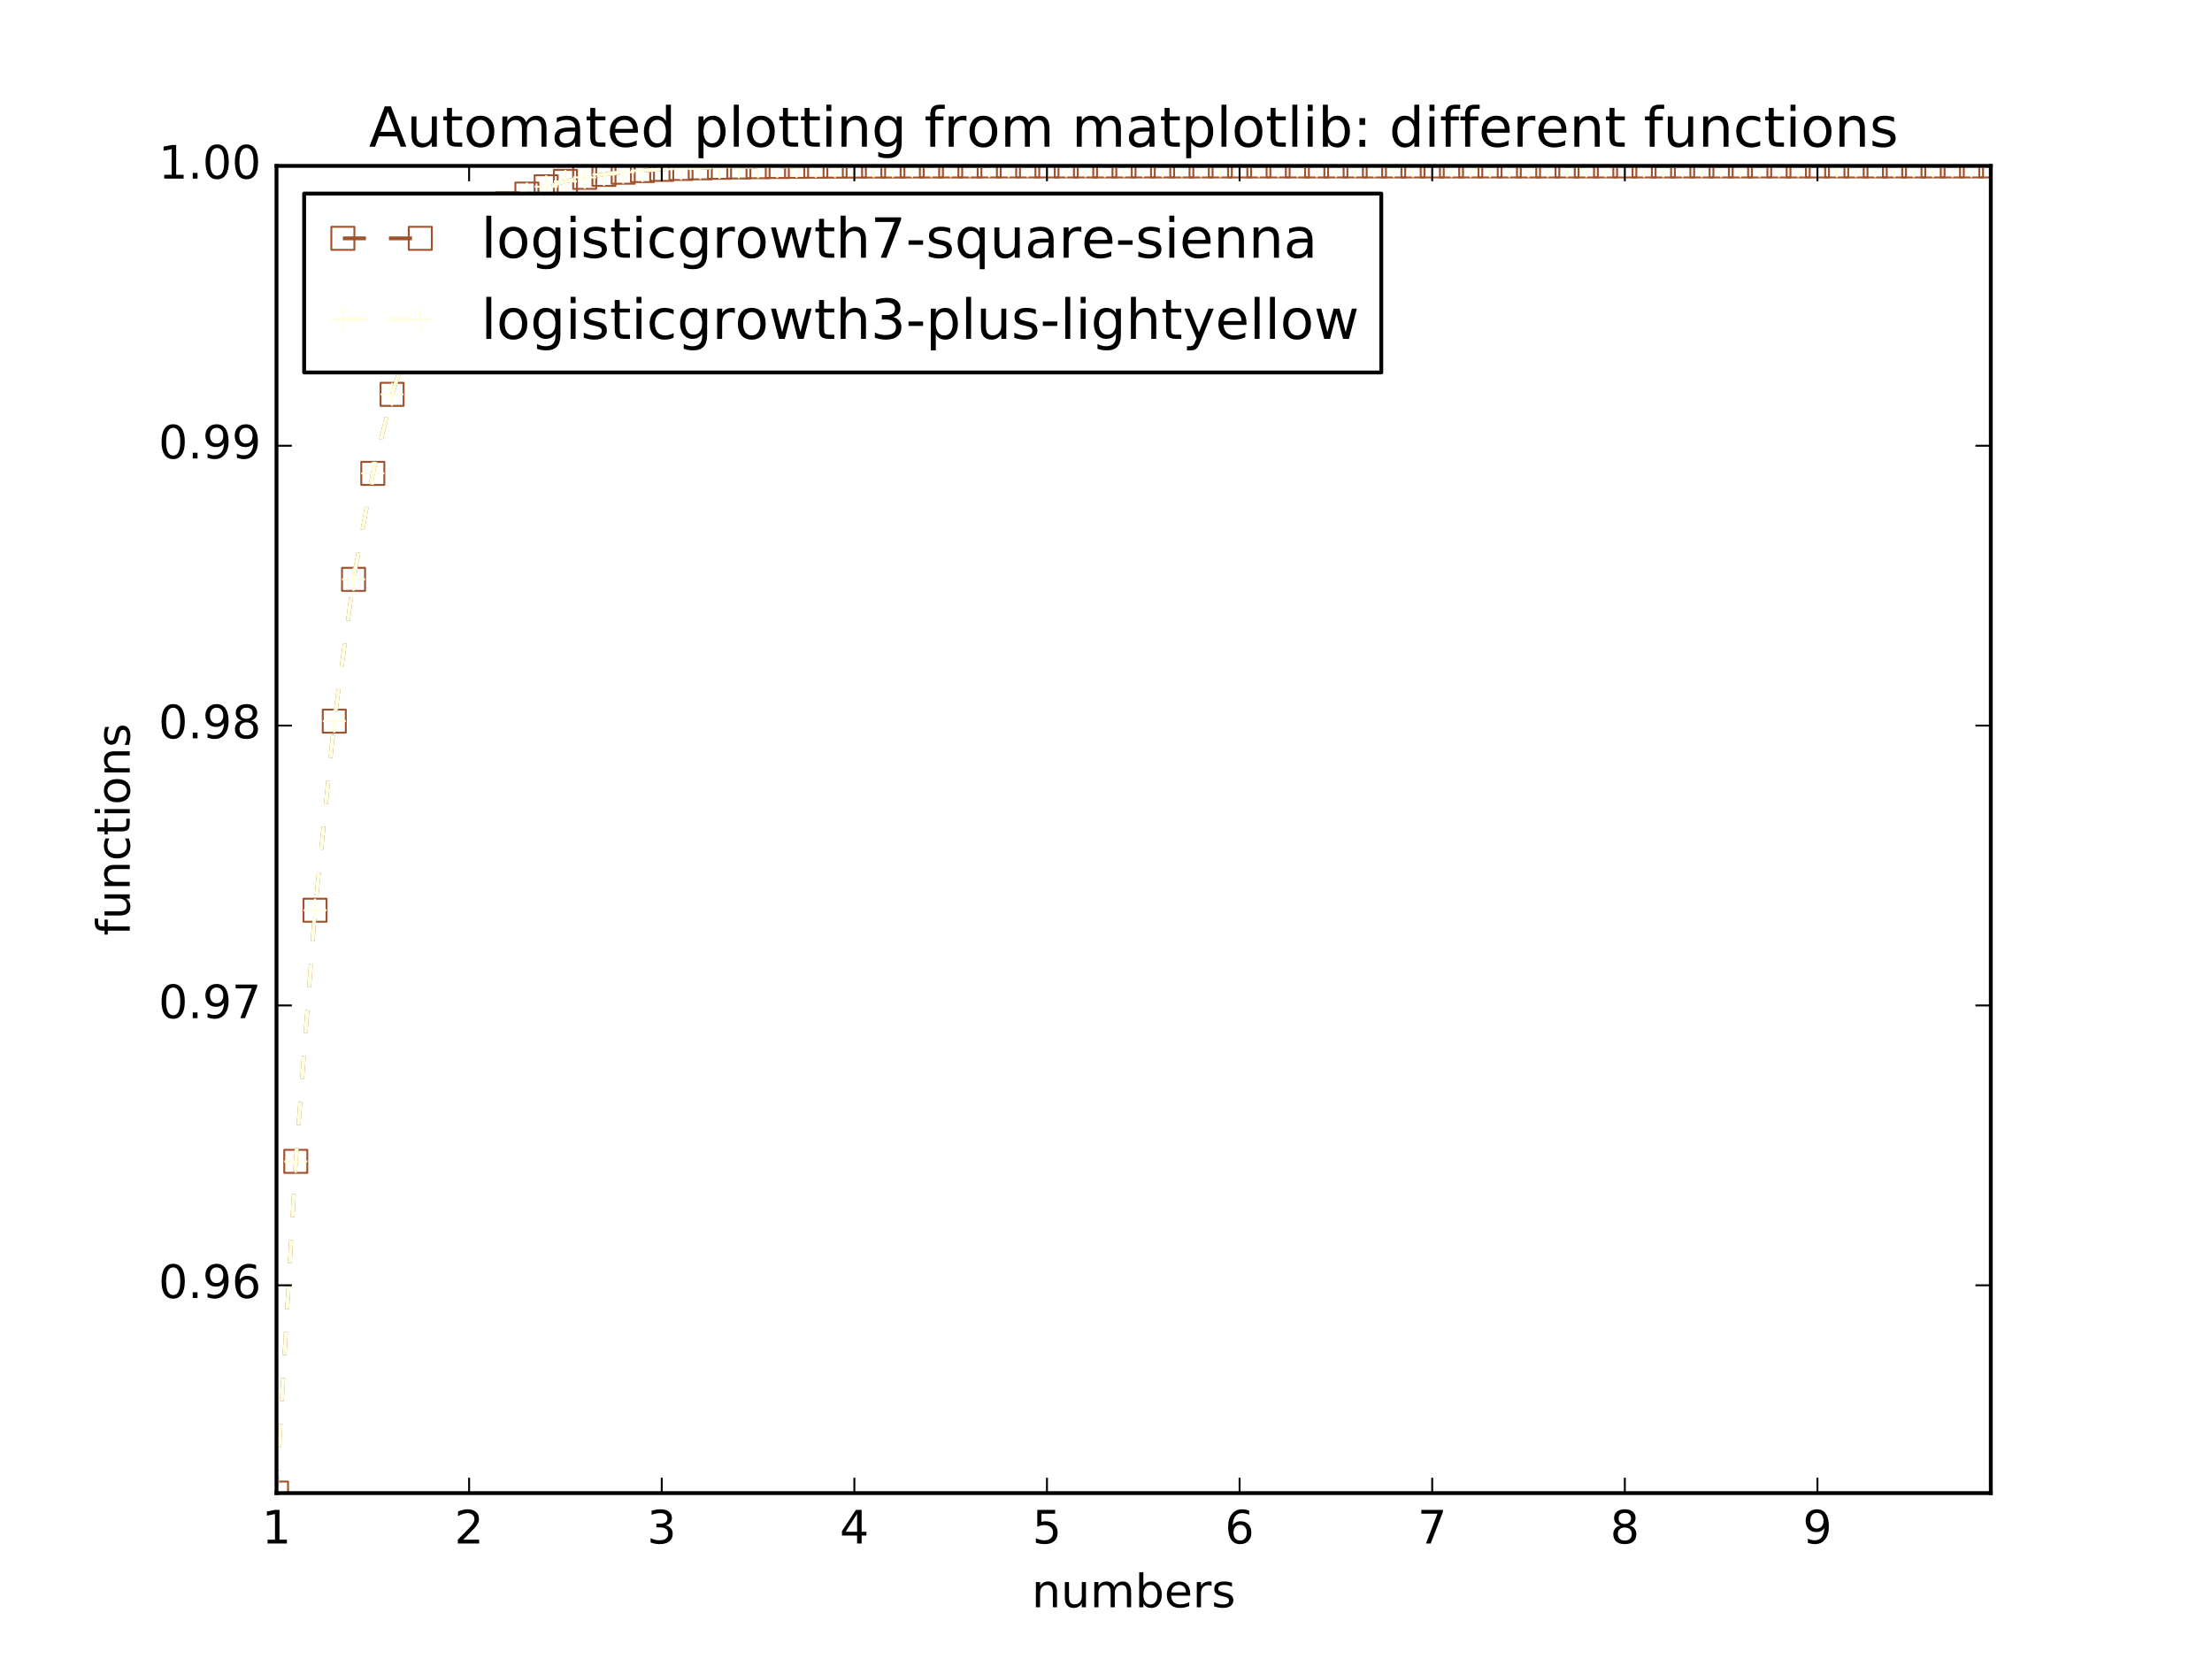 <?xml version="1.0" encoding="utf-8" standalone="no"?>
<!DOCTYPE svg PUBLIC "-//W3C//DTD SVG 1.1//EN"
  "http://www.w3.org/Graphics/SVG/1.1/DTD/svg11.dtd">
<!-- Created with matplotlib (http://matplotlib.org/) -->
<svg height="432pt" version="1.1" viewBox="0 0 576 432" width="576pt" xmlns="http://www.w3.org/2000/svg" xmlns:xlink="http://www.w3.org/1999/xlink">
 <defs>
  <style type="text/css">
*{stroke-linecap:butt;stroke-linejoin:round;stroke-miterlimit:100000;}
  </style>
 </defs>
 <g id="figure_1">
  <g id="patch_1">
   <path d="M 0 432 
L 576 432 
L 576 0 
L 0 0 
z
" style="fill:#ffffff;"/>
  </g>
  <g id="axes_1">
   <g id="patch_2">
    <path d="M 72 388.8 
L 518.4 388.8 
L 518.4 43.2 
L 72 43.2 
z
" style="fill:#ffffff;"/>
   </g>
   <g id="line2d_1">
    <path clip-path="url(#p4b1729a2f1)" d="M 72 388.8 
L 77.016 302.413 
L 82.031 237.017 
L 87.047 187.78 
L 92.063 150.861 
L 97.079 123.264 
L 102.094 102.682 
L 107.11 87.359 
L 112.126 75.965 
L 117.142 67.501 
L 122.157 61.218 
L 127.173 56.557 
L 132.189 53.1 
L 137.204 50.537 
L 142.22 48.636 
L 147.236 47.228 
L 152.252 46.185 
L 157.267 45.411 
L 162.283 44.838 
L 167.299 44.414 
L 172.315 44.099 
L 177.33 43.866 
L 182.346 43.694 
L 187.362 43.566 
L 192.378 43.471 
L 197.393 43.401 
L 202.409 43.349 
L 207.425 43.31 
L 212.44 43.282 
L 217.456 43.26 
L 222.472 43.245 
L 227.488 43.233 
L 232.503 43.225 
L 237.519 43.218 
L 242.535 43.213 
L 247.551 43.21 
L 252.566 43.207 
L 257.582 43.205 
L 262.598 43.204 
L 267.613 43.203 
L 272.629 43.202 
L 277.645 43.202 
L 282.661 43.201 
L 287.676 43.201 
L 292.692 43.201 
L 297.708 43.2 
L 302.724 43.2 
L 307.739 43.2 
L 312.755 43.2 
L 317.771 43.2 
L 322.787 43.2 
L 327.802 43.2 
L 332.818 43.2 
L 337.834 43.2 
L 342.849 43.2 
L 347.865 43.2 
L 352.881 43.2 
L 357.897 43.2 
L 362.912 43.2 
L 367.928 43.2 
L 372.944 43.2 
L 377.96 43.2 
L 382.975 43.2 
L 387.991 43.2 
L 393.007 43.2 
L 398.022 43.2 
L 403.038 43.2 
L 408.054 43.2 
L 413.07 43.2 
L 418.085 43.2 
L 423.101 43.2 
L 428.117 43.2 
L 433.133 43.2 
L 438.148 43.2 
L 443.164 43.2 
L 448.18 43.2 
L 453.196 43.2 
L 458.211 43.2 
L 463.227 43.2 
L 468.243 43.2 
L 473.258 43.2 
L 478.274 43.2 
L 483.29 43.2 
L 488.306 43.2 
L 493.321 43.2 
L 498.337 43.2 
L 503.353 43.2 
L 508.369 43.2 
L 513.384 43.2 
L 518.4 43.2 
" style="fill:none;stroke:#a0522d;stroke-dasharray:6,6;stroke-dashoffset:0.0;"/>
    <defs>
     <path d="M -3 3 
L 3 3 
L 3 -3 
L -3 -3 
z
" id="mb03d4c335f" style="stroke:#a0522d;stroke-linejoin:miter;stroke-width:0.5;"/>
    </defs>
    <g clip-path="url(#p4b1729a2f1)">
     <use style="fill:none;stroke:#a0522d;stroke-linejoin:miter;stroke-width:0.5;" x="72.0" xlink:href="#mb03d4c335f" y="388.8"/>
     <use style="fill:none;stroke:#a0522d;stroke-linejoin:miter;stroke-width:0.5;" x="77.016" xlink:href="#mb03d4c335f" y="302.413"/>
     <use style="fill:none;stroke:#a0522d;stroke-linejoin:miter;stroke-width:0.5;" x="82.031" xlink:href="#mb03d4c335f" y="237.017"/>
     <use style="fill:none;stroke:#a0522d;stroke-linejoin:miter;stroke-width:0.5;" x="87.047" xlink:href="#mb03d4c335f" y="187.78"/>
     <use style="fill:none;stroke:#a0522d;stroke-linejoin:miter;stroke-width:0.5;" x="92.063" xlink:href="#mb03d4c335f" y="150.861"/>
     <use style="fill:none;stroke:#a0522d;stroke-linejoin:miter;stroke-width:0.5;" x="97.079" xlink:href="#mb03d4c335f" y="123.264"/>
     <use style="fill:none;stroke:#a0522d;stroke-linejoin:miter;stroke-width:0.5;" x="102.094" xlink:href="#mb03d4c335f" y="102.682"/>
     <use style="fill:none;stroke:#a0522d;stroke-linejoin:miter;stroke-width:0.5;" x="107.11" xlink:href="#mb03d4c335f" y="87.359"/>
     <use style="fill:none;stroke:#a0522d;stroke-linejoin:miter;stroke-width:0.5;" x="112.126" xlink:href="#mb03d4c335f" y="75.965"/>
     <use style="fill:none;stroke:#a0522d;stroke-linejoin:miter;stroke-width:0.5;" x="117.142" xlink:href="#mb03d4c335f" y="67.501"/>
     <use style="fill:none;stroke:#a0522d;stroke-linejoin:miter;stroke-width:0.5;" x="122.157" xlink:href="#mb03d4c335f" y="61.218"/>
     <use style="fill:none;stroke:#a0522d;stroke-linejoin:miter;stroke-width:0.5;" x="127.173" xlink:href="#mb03d4c335f" y="56.557"/>
     <use style="fill:none;stroke:#a0522d;stroke-linejoin:miter;stroke-width:0.5;" x="132.189" xlink:href="#mb03d4c335f" y="53.1"/>
     <use style="fill:none;stroke:#a0522d;stroke-linejoin:miter;stroke-width:0.5;" x="137.204" xlink:href="#mb03d4c335f" y="50.537"/>
     <use style="fill:none;stroke:#a0522d;stroke-linejoin:miter;stroke-width:0.5;" x="142.22" xlink:href="#mb03d4c335f" y="48.636"/>
     <use style="fill:none;stroke:#a0522d;stroke-linejoin:miter;stroke-width:0.5;" x="147.236" xlink:href="#mb03d4c335f" y="47.228"/>
     <use style="fill:none;stroke:#a0522d;stroke-linejoin:miter;stroke-width:0.5;" x="152.252" xlink:href="#mb03d4c335f" y="46.185"/>
     <use style="fill:none;stroke:#a0522d;stroke-linejoin:miter;stroke-width:0.5;" x="157.267" xlink:href="#mb03d4c335f" y="45.411"/>
     <use style="fill:none;stroke:#a0522d;stroke-linejoin:miter;stroke-width:0.5;" x="162.283" xlink:href="#mb03d4c335f" y="44.838"/>
     <use style="fill:none;stroke:#a0522d;stroke-linejoin:miter;stroke-width:0.5;" x="167.299" xlink:href="#mb03d4c335f" y="44.414"/>
     <use style="fill:none;stroke:#a0522d;stroke-linejoin:miter;stroke-width:0.5;" x="172.315" xlink:href="#mb03d4c335f" y="44.099"/>
     <use style="fill:none;stroke:#a0522d;stroke-linejoin:miter;stroke-width:0.5;" x="177.33" xlink:href="#mb03d4c335f" y="43.866"/>
     <use style="fill:none;stroke:#a0522d;stroke-linejoin:miter;stroke-width:0.5;" x="182.346" xlink:href="#mb03d4c335f" y="43.694"/>
     <use style="fill:none;stroke:#a0522d;stroke-linejoin:miter;stroke-width:0.5;" x="187.362" xlink:href="#mb03d4c335f" y="43.566"/>
     <use style="fill:none;stroke:#a0522d;stroke-linejoin:miter;stroke-width:0.5;" x="192.378" xlink:href="#mb03d4c335f" y="43.471"/>
     <use style="fill:none;stroke:#a0522d;stroke-linejoin:miter;stroke-width:0.5;" x="197.393" xlink:href="#mb03d4c335f" y="43.401"/>
     <use style="fill:none;stroke:#a0522d;stroke-linejoin:miter;stroke-width:0.5;" x="202.409" xlink:href="#mb03d4c335f" y="43.349"/>
     <use style="fill:none;stroke:#a0522d;stroke-linejoin:miter;stroke-width:0.5;" x="207.425" xlink:href="#mb03d4c335f" y="43.31"/>
     <use style="fill:none;stroke:#a0522d;stroke-linejoin:miter;stroke-width:0.5;" x="212.44" xlink:href="#mb03d4c335f" y="43.282"/>
     <use style="fill:none;stroke:#a0522d;stroke-linejoin:miter;stroke-width:0.5;" x="217.456" xlink:href="#mb03d4c335f" y="43.26"/>
     <use style="fill:none;stroke:#a0522d;stroke-linejoin:miter;stroke-width:0.5;" x="222.472" xlink:href="#mb03d4c335f" y="43.245"/>
     <use style="fill:none;stroke:#a0522d;stroke-linejoin:miter;stroke-width:0.5;" x="227.488" xlink:href="#mb03d4c335f" y="43.233"/>
     <use style="fill:none;stroke:#a0522d;stroke-linejoin:miter;stroke-width:0.5;" x="232.503" xlink:href="#mb03d4c335f" y="43.225"/>
     <use style="fill:none;stroke:#a0522d;stroke-linejoin:miter;stroke-width:0.5;" x="237.519" xlink:href="#mb03d4c335f" y="43.218"/>
     <use style="fill:none;stroke:#a0522d;stroke-linejoin:miter;stroke-width:0.5;" x="242.535" xlink:href="#mb03d4c335f" y="43.213"/>
     <use style="fill:none;stroke:#a0522d;stroke-linejoin:miter;stroke-width:0.5;" x="247.551" xlink:href="#mb03d4c335f" y="43.21"/>
     <use style="fill:none;stroke:#a0522d;stroke-linejoin:miter;stroke-width:0.5;" x="252.566" xlink:href="#mb03d4c335f" y="43.207"/>
     <use style="fill:none;stroke:#a0522d;stroke-linejoin:miter;stroke-width:0.5;" x="257.582" xlink:href="#mb03d4c335f" y="43.205"/>
     <use style="fill:none;stroke:#a0522d;stroke-linejoin:miter;stroke-width:0.5;" x="262.598" xlink:href="#mb03d4c335f" y="43.204"/>
     <use style="fill:none;stroke:#a0522d;stroke-linejoin:miter;stroke-width:0.5;" x="267.613" xlink:href="#mb03d4c335f" y="43.203"/>
     <use style="fill:none;stroke:#a0522d;stroke-linejoin:miter;stroke-width:0.5;" x="272.629" xlink:href="#mb03d4c335f" y="43.202"/>
     <use style="fill:none;stroke:#a0522d;stroke-linejoin:miter;stroke-width:0.5;" x="277.645" xlink:href="#mb03d4c335f" y="43.202"/>
     <use style="fill:none;stroke:#a0522d;stroke-linejoin:miter;stroke-width:0.5;" x="282.661" xlink:href="#mb03d4c335f" y="43.201"/>
     <use style="fill:none;stroke:#a0522d;stroke-linejoin:miter;stroke-width:0.5;" x="287.676" xlink:href="#mb03d4c335f" y="43.201"/>
     <use style="fill:none;stroke:#a0522d;stroke-linejoin:miter;stroke-width:0.5;" x="292.692" xlink:href="#mb03d4c335f" y="43.201"/>
     <use style="fill:none;stroke:#a0522d;stroke-linejoin:miter;stroke-width:0.5;" x="297.708" xlink:href="#mb03d4c335f" y="43.2"/>
     <use style="fill:none;stroke:#a0522d;stroke-linejoin:miter;stroke-width:0.5;" x="302.724" xlink:href="#mb03d4c335f" y="43.2"/>
     <use style="fill:none;stroke:#a0522d;stroke-linejoin:miter;stroke-width:0.5;" x="307.739" xlink:href="#mb03d4c335f" y="43.2"/>
     <use style="fill:none;stroke:#a0522d;stroke-linejoin:miter;stroke-width:0.5;" x="312.755" xlink:href="#mb03d4c335f" y="43.2"/>
     <use style="fill:none;stroke:#a0522d;stroke-linejoin:miter;stroke-width:0.5;" x="317.771" xlink:href="#mb03d4c335f" y="43.2"/>
     <use style="fill:none;stroke:#a0522d;stroke-linejoin:miter;stroke-width:0.5;" x="322.787" xlink:href="#mb03d4c335f" y="43.2"/>
     <use style="fill:none;stroke:#a0522d;stroke-linejoin:miter;stroke-width:0.5;" x="327.802" xlink:href="#mb03d4c335f" y="43.2"/>
     <use style="fill:none;stroke:#a0522d;stroke-linejoin:miter;stroke-width:0.5;" x="332.818" xlink:href="#mb03d4c335f" y="43.2"/>
     <use style="fill:none;stroke:#a0522d;stroke-linejoin:miter;stroke-width:0.5;" x="337.834" xlink:href="#mb03d4c335f" y="43.2"/>
     <use style="fill:none;stroke:#a0522d;stroke-linejoin:miter;stroke-width:0.5;" x="342.849" xlink:href="#mb03d4c335f" y="43.2"/>
     <use style="fill:none;stroke:#a0522d;stroke-linejoin:miter;stroke-width:0.5;" x="347.865" xlink:href="#mb03d4c335f" y="43.2"/>
     <use style="fill:none;stroke:#a0522d;stroke-linejoin:miter;stroke-width:0.5;" x="352.881" xlink:href="#mb03d4c335f" y="43.2"/>
     <use style="fill:none;stroke:#a0522d;stroke-linejoin:miter;stroke-width:0.5;" x="357.897" xlink:href="#mb03d4c335f" y="43.2"/>
     <use style="fill:none;stroke:#a0522d;stroke-linejoin:miter;stroke-width:0.5;" x="362.912" xlink:href="#mb03d4c335f" y="43.2"/>
     <use style="fill:none;stroke:#a0522d;stroke-linejoin:miter;stroke-width:0.5;" x="367.928" xlink:href="#mb03d4c335f" y="43.2"/>
     <use style="fill:none;stroke:#a0522d;stroke-linejoin:miter;stroke-width:0.5;" x="372.944" xlink:href="#mb03d4c335f" y="43.2"/>
     <use style="fill:none;stroke:#a0522d;stroke-linejoin:miter;stroke-width:0.5;" x="377.96" xlink:href="#mb03d4c335f" y="43.2"/>
     <use style="fill:none;stroke:#a0522d;stroke-linejoin:miter;stroke-width:0.5;" x="382.975" xlink:href="#mb03d4c335f" y="43.2"/>
     <use style="fill:none;stroke:#a0522d;stroke-linejoin:miter;stroke-width:0.5;" x="387.991" xlink:href="#mb03d4c335f" y="43.2"/>
     <use style="fill:none;stroke:#a0522d;stroke-linejoin:miter;stroke-width:0.5;" x="393.007" xlink:href="#mb03d4c335f" y="43.2"/>
     <use style="fill:none;stroke:#a0522d;stroke-linejoin:miter;stroke-width:0.5;" x="398.022" xlink:href="#mb03d4c335f" y="43.2"/>
     <use style="fill:none;stroke:#a0522d;stroke-linejoin:miter;stroke-width:0.5;" x="403.038" xlink:href="#mb03d4c335f" y="43.2"/>
     <use style="fill:none;stroke:#a0522d;stroke-linejoin:miter;stroke-width:0.5;" x="408.054" xlink:href="#mb03d4c335f" y="43.2"/>
     <use style="fill:none;stroke:#a0522d;stroke-linejoin:miter;stroke-width:0.5;" x="413.07" xlink:href="#mb03d4c335f" y="43.2"/>
     <use style="fill:none;stroke:#a0522d;stroke-linejoin:miter;stroke-width:0.5;" x="418.085" xlink:href="#mb03d4c335f" y="43.2"/>
     <use style="fill:none;stroke:#a0522d;stroke-linejoin:miter;stroke-width:0.5;" x="423.101" xlink:href="#mb03d4c335f" y="43.2"/>
     <use style="fill:none;stroke:#a0522d;stroke-linejoin:miter;stroke-width:0.5;" x="428.117" xlink:href="#mb03d4c335f" y="43.2"/>
     <use style="fill:none;stroke:#a0522d;stroke-linejoin:miter;stroke-width:0.5;" x="433.133" xlink:href="#mb03d4c335f" y="43.2"/>
     <use style="fill:none;stroke:#a0522d;stroke-linejoin:miter;stroke-width:0.5;" x="438.148" xlink:href="#mb03d4c335f" y="43.2"/>
     <use style="fill:none;stroke:#a0522d;stroke-linejoin:miter;stroke-width:0.5;" x="443.164" xlink:href="#mb03d4c335f" y="43.2"/>
     <use style="fill:none;stroke:#a0522d;stroke-linejoin:miter;stroke-width:0.5;" x="448.18" xlink:href="#mb03d4c335f" y="43.2"/>
     <use style="fill:none;stroke:#a0522d;stroke-linejoin:miter;stroke-width:0.5;" x="453.196" xlink:href="#mb03d4c335f" y="43.2"/>
     <use style="fill:none;stroke:#a0522d;stroke-linejoin:miter;stroke-width:0.5;" x="458.211" xlink:href="#mb03d4c335f" y="43.2"/>
     <use style="fill:none;stroke:#a0522d;stroke-linejoin:miter;stroke-width:0.5;" x="463.227" xlink:href="#mb03d4c335f" y="43.2"/>
     <use style="fill:none;stroke:#a0522d;stroke-linejoin:miter;stroke-width:0.5;" x="468.243" xlink:href="#mb03d4c335f" y="43.2"/>
     <use style="fill:none;stroke:#a0522d;stroke-linejoin:miter;stroke-width:0.5;" x="473.258" xlink:href="#mb03d4c335f" y="43.2"/>
     <use style="fill:none;stroke:#a0522d;stroke-linejoin:miter;stroke-width:0.5;" x="478.274" xlink:href="#mb03d4c335f" y="43.2"/>
     <use style="fill:none;stroke:#a0522d;stroke-linejoin:miter;stroke-width:0.5;" x="483.29" xlink:href="#mb03d4c335f" y="43.2"/>
     <use style="fill:none;stroke:#a0522d;stroke-linejoin:miter;stroke-width:0.5;" x="488.306" xlink:href="#mb03d4c335f" y="43.2"/>
     <use style="fill:none;stroke:#a0522d;stroke-linejoin:miter;stroke-width:0.5;" x="493.321" xlink:href="#mb03d4c335f" y="43.2"/>
     <use style="fill:none;stroke:#a0522d;stroke-linejoin:miter;stroke-width:0.5;" x="498.337" xlink:href="#mb03d4c335f" y="43.2"/>
     <use style="fill:none;stroke:#a0522d;stroke-linejoin:miter;stroke-width:0.5;" x="503.353" xlink:href="#mb03d4c335f" y="43.2"/>
     <use style="fill:none;stroke:#a0522d;stroke-linejoin:miter;stroke-width:0.5;" x="508.369" xlink:href="#mb03d4c335f" y="43.2"/>
     <use style="fill:none;stroke:#a0522d;stroke-linejoin:miter;stroke-width:0.5;" x="513.384" xlink:href="#mb03d4c335f" y="43.2"/>
     <use style="fill:none;stroke:#a0522d;stroke-linejoin:miter;stroke-width:0.5;" x="518.4" xlink:href="#mb03d4c335f" y="43.2"/>
    </g>
   </g>
   <g id="line2d_2">
    <path clip-path="url(#p4b1729a2f1)" d="M 72 388.8 
L 77.016 302.413 
L 82.031 237.017 
L 87.047 187.78 
L 92.063 150.861 
L 97.079 123.264 
L 102.094 102.682 
L 107.11 87.359 
L 112.126 75.965 
L 117.142 67.501 
L 122.157 61.218 
L 127.173 56.557 
L 132.189 53.1 
L 137.204 50.537 
L 142.22 48.636 
L 147.236 47.228 
L 152.252 46.185 
L 157.267 45.411 
L 162.283 44.838 
L 167.299 44.414 
L 172.315 44.099 
L 177.33 43.866 
L 182.346 43.694 
L 187.362 43.566 
L 192.378 43.471 
L 197.393 43.401 
L 202.409 43.349 
L 207.425 43.31 
L 212.44 43.282 
L 217.456 43.26 
L 222.472 43.245 
L 227.488 43.233 
L 232.503 43.225 
L 237.519 43.218 
L 242.535 43.213 
L 247.551 43.21 
L 252.566 43.207 
L 257.582 43.205 
L 262.598 43.204 
L 267.613 43.203 
L 272.629 43.202 
L 277.645 43.202 
L 282.661 43.201 
L 287.676 43.201 
L 292.692 43.201 
L 297.708 43.2 
L 302.724 43.2 
L 307.739 43.2 
L 312.755 43.2 
L 317.771 43.2 
L 322.787 43.2 
L 327.802 43.2 
L 332.818 43.2 
L 337.834 43.2 
L 342.849 43.2 
L 347.865 43.2 
L 352.881 43.2 
L 357.897 43.2 
L 362.912 43.2 
L 367.928 43.2 
L 372.944 43.2 
L 377.96 43.2 
L 382.975 43.2 
L 387.991 43.2 
L 393.007 43.2 
L 398.022 43.2 
L 403.038 43.2 
L 408.054 43.2 
L 413.07 43.2 
L 418.085 43.2 
L 423.101 43.2 
L 428.117 43.2 
L 433.133 43.2 
L 438.148 43.2 
L 443.164 43.2 
L 448.18 43.2 
L 453.196 43.2 
L 458.211 43.2 
L 463.227 43.2 
L 468.243 43.2 
L 473.258 43.2 
L 478.274 43.2 
L 483.29 43.2 
L 488.306 43.2 
L 493.321 43.2 
L 498.337 43.2 
L 503.353 43.2 
L 508.369 43.2 
L 513.384 43.2 
L 518.4 43.2 
" style="fill:none;stroke:#ffffe0;stroke-dasharray:6,6;stroke-dashoffset:0.0;"/>
    <defs>
     <path d="M -3 0 
L 3 0 
M 0 3 
L 0 -3 
" id="m8f7458b293" style="stroke:#ffffe0;stroke-width:0.5;"/>
    </defs>
    <g clip-path="url(#p4b1729a2f1)">
     <use style="fill:none;stroke:#ffffe0;stroke-width:0.5;" x="72.0" xlink:href="#m8f7458b293" y="388.8"/>
     <use style="fill:none;stroke:#ffffe0;stroke-width:0.5;" x="77.016" xlink:href="#m8f7458b293" y="302.413"/>
     <use style="fill:none;stroke:#ffffe0;stroke-width:0.5;" x="82.031" xlink:href="#m8f7458b293" y="237.017"/>
     <use style="fill:none;stroke:#ffffe0;stroke-width:0.5;" x="87.047" xlink:href="#m8f7458b293" y="187.78"/>
     <use style="fill:none;stroke:#ffffe0;stroke-width:0.5;" x="92.063" xlink:href="#m8f7458b293" y="150.861"/>
     <use style="fill:none;stroke:#ffffe0;stroke-width:0.5;" x="97.079" xlink:href="#m8f7458b293" y="123.264"/>
     <use style="fill:none;stroke:#ffffe0;stroke-width:0.5;" x="102.094" xlink:href="#m8f7458b293" y="102.682"/>
     <use style="fill:none;stroke:#ffffe0;stroke-width:0.5;" x="107.11" xlink:href="#m8f7458b293" y="87.359"/>
     <use style="fill:none;stroke:#ffffe0;stroke-width:0.5;" x="112.126" xlink:href="#m8f7458b293" y="75.965"/>
     <use style="fill:none;stroke:#ffffe0;stroke-width:0.5;" x="117.142" xlink:href="#m8f7458b293" y="67.501"/>
     <use style="fill:none;stroke:#ffffe0;stroke-width:0.5;" x="122.157" xlink:href="#m8f7458b293" y="61.218"/>
     <use style="fill:none;stroke:#ffffe0;stroke-width:0.5;" x="127.173" xlink:href="#m8f7458b293" y="56.557"/>
     <use style="fill:none;stroke:#ffffe0;stroke-width:0.5;" x="132.189" xlink:href="#m8f7458b293" y="53.1"/>
     <use style="fill:none;stroke:#ffffe0;stroke-width:0.5;" x="137.204" xlink:href="#m8f7458b293" y="50.537"/>
     <use style="fill:none;stroke:#ffffe0;stroke-width:0.5;" x="142.22" xlink:href="#m8f7458b293" y="48.636"/>
     <use style="fill:none;stroke:#ffffe0;stroke-width:0.5;" x="147.236" xlink:href="#m8f7458b293" y="47.228"/>
     <use style="fill:none;stroke:#ffffe0;stroke-width:0.5;" x="152.252" xlink:href="#m8f7458b293" y="46.185"/>
     <use style="fill:none;stroke:#ffffe0;stroke-width:0.5;" x="157.267" xlink:href="#m8f7458b293" y="45.411"/>
     <use style="fill:none;stroke:#ffffe0;stroke-width:0.5;" x="162.283" xlink:href="#m8f7458b293" y="44.838"/>
     <use style="fill:none;stroke:#ffffe0;stroke-width:0.5;" x="167.299" xlink:href="#m8f7458b293" y="44.414"/>
     <use style="fill:none;stroke:#ffffe0;stroke-width:0.5;" x="172.315" xlink:href="#m8f7458b293" y="44.099"/>
     <use style="fill:none;stroke:#ffffe0;stroke-width:0.5;" x="177.33" xlink:href="#m8f7458b293" y="43.866"/>
     <use style="fill:none;stroke:#ffffe0;stroke-width:0.5;" x="182.346" xlink:href="#m8f7458b293" y="43.694"/>
     <use style="fill:none;stroke:#ffffe0;stroke-width:0.5;" x="187.362" xlink:href="#m8f7458b293" y="43.566"/>
     <use style="fill:none;stroke:#ffffe0;stroke-width:0.5;" x="192.378" xlink:href="#m8f7458b293" y="43.471"/>
     <use style="fill:none;stroke:#ffffe0;stroke-width:0.5;" x="197.393" xlink:href="#m8f7458b293" y="43.401"/>
     <use style="fill:none;stroke:#ffffe0;stroke-width:0.5;" x="202.409" xlink:href="#m8f7458b293" y="43.349"/>
     <use style="fill:none;stroke:#ffffe0;stroke-width:0.5;" x="207.425" xlink:href="#m8f7458b293" y="43.31"/>
     <use style="fill:none;stroke:#ffffe0;stroke-width:0.5;" x="212.44" xlink:href="#m8f7458b293" y="43.282"/>
     <use style="fill:none;stroke:#ffffe0;stroke-width:0.5;" x="217.456" xlink:href="#m8f7458b293" y="43.26"/>
     <use style="fill:none;stroke:#ffffe0;stroke-width:0.5;" x="222.472" xlink:href="#m8f7458b293" y="43.245"/>
     <use style="fill:none;stroke:#ffffe0;stroke-width:0.5;" x="227.488" xlink:href="#m8f7458b293" y="43.233"/>
     <use style="fill:none;stroke:#ffffe0;stroke-width:0.5;" x="232.503" xlink:href="#m8f7458b293" y="43.225"/>
     <use style="fill:none;stroke:#ffffe0;stroke-width:0.5;" x="237.519" xlink:href="#m8f7458b293" y="43.218"/>
     <use style="fill:none;stroke:#ffffe0;stroke-width:0.5;" x="242.535" xlink:href="#m8f7458b293" y="43.213"/>
     <use style="fill:none;stroke:#ffffe0;stroke-width:0.5;" x="247.551" xlink:href="#m8f7458b293" y="43.21"/>
     <use style="fill:none;stroke:#ffffe0;stroke-width:0.5;" x="252.566" xlink:href="#m8f7458b293" y="43.207"/>
     <use style="fill:none;stroke:#ffffe0;stroke-width:0.5;" x="257.582" xlink:href="#m8f7458b293" y="43.205"/>
     <use style="fill:none;stroke:#ffffe0;stroke-width:0.5;" x="262.598" xlink:href="#m8f7458b293" y="43.204"/>
     <use style="fill:none;stroke:#ffffe0;stroke-width:0.5;" x="267.613" xlink:href="#m8f7458b293" y="43.203"/>
     <use style="fill:none;stroke:#ffffe0;stroke-width:0.5;" x="272.629" xlink:href="#m8f7458b293" y="43.202"/>
     <use style="fill:none;stroke:#ffffe0;stroke-width:0.5;" x="277.645" xlink:href="#m8f7458b293" y="43.202"/>
     <use style="fill:none;stroke:#ffffe0;stroke-width:0.5;" x="282.661" xlink:href="#m8f7458b293" y="43.201"/>
     <use style="fill:none;stroke:#ffffe0;stroke-width:0.5;" x="287.676" xlink:href="#m8f7458b293" y="43.201"/>
     <use style="fill:none;stroke:#ffffe0;stroke-width:0.5;" x="292.692" xlink:href="#m8f7458b293" y="43.201"/>
     <use style="fill:none;stroke:#ffffe0;stroke-width:0.5;" x="297.708" xlink:href="#m8f7458b293" y="43.2"/>
     <use style="fill:none;stroke:#ffffe0;stroke-width:0.5;" x="302.724" xlink:href="#m8f7458b293" y="43.2"/>
     <use style="fill:none;stroke:#ffffe0;stroke-width:0.5;" x="307.739" xlink:href="#m8f7458b293" y="43.2"/>
     <use style="fill:none;stroke:#ffffe0;stroke-width:0.5;" x="312.755" xlink:href="#m8f7458b293" y="43.2"/>
     <use style="fill:none;stroke:#ffffe0;stroke-width:0.5;" x="317.771" xlink:href="#m8f7458b293" y="43.2"/>
     <use style="fill:none;stroke:#ffffe0;stroke-width:0.5;" x="322.787" xlink:href="#m8f7458b293" y="43.2"/>
     <use style="fill:none;stroke:#ffffe0;stroke-width:0.5;" x="327.802" xlink:href="#m8f7458b293" y="43.2"/>
     <use style="fill:none;stroke:#ffffe0;stroke-width:0.5;" x="332.818" xlink:href="#m8f7458b293" y="43.2"/>
     <use style="fill:none;stroke:#ffffe0;stroke-width:0.5;" x="337.834" xlink:href="#m8f7458b293" y="43.2"/>
     <use style="fill:none;stroke:#ffffe0;stroke-width:0.5;" x="342.849" xlink:href="#m8f7458b293" y="43.2"/>
     <use style="fill:none;stroke:#ffffe0;stroke-width:0.5;" x="347.865" xlink:href="#m8f7458b293" y="43.2"/>
     <use style="fill:none;stroke:#ffffe0;stroke-width:0.5;" x="352.881" xlink:href="#m8f7458b293" y="43.2"/>
     <use style="fill:none;stroke:#ffffe0;stroke-width:0.5;" x="357.897" xlink:href="#m8f7458b293" y="43.2"/>
     <use style="fill:none;stroke:#ffffe0;stroke-width:0.5;" x="362.912" xlink:href="#m8f7458b293" y="43.2"/>
     <use style="fill:none;stroke:#ffffe0;stroke-width:0.5;" x="367.928" xlink:href="#m8f7458b293" y="43.2"/>
     <use style="fill:none;stroke:#ffffe0;stroke-width:0.5;" x="372.944" xlink:href="#m8f7458b293" y="43.2"/>
     <use style="fill:none;stroke:#ffffe0;stroke-width:0.5;" x="377.96" xlink:href="#m8f7458b293" y="43.2"/>
     <use style="fill:none;stroke:#ffffe0;stroke-width:0.5;" x="382.975" xlink:href="#m8f7458b293" y="43.2"/>
     <use style="fill:none;stroke:#ffffe0;stroke-width:0.5;" x="387.991" xlink:href="#m8f7458b293" y="43.2"/>
     <use style="fill:none;stroke:#ffffe0;stroke-width:0.5;" x="393.007" xlink:href="#m8f7458b293" y="43.2"/>
     <use style="fill:none;stroke:#ffffe0;stroke-width:0.5;" x="398.022" xlink:href="#m8f7458b293" y="43.2"/>
     <use style="fill:none;stroke:#ffffe0;stroke-width:0.5;" x="403.038" xlink:href="#m8f7458b293" y="43.2"/>
     <use style="fill:none;stroke:#ffffe0;stroke-width:0.5;" x="408.054" xlink:href="#m8f7458b293" y="43.2"/>
     <use style="fill:none;stroke:#ffffe0;stroke-width:0.5;" x="413.07" xlink:href="#m8f7458b293" y="43.2"/>
     <use style="fill:none;stroke:#ffffe0;stroke-width:0.5;" x="418.085" xlink:href="#m8f7458b293" y="43.2"/>
     <use style="fill:none;stroke:#ffffe0;stroke-width:0.5;" x="423.101" xlink:href="#m8f7458b293" y="43.2"/>
     <use style="fill:none;stroke:#ffffe0;stroke-width:0.5;" x="428.117" xlink:href="#m8f7458b293" y="43.2"/>
     <use style="fill:none;stroke:#ffffe0;stroke-width:0.5;" x="433.133" xlink:href="#m8f7458b293" y="43.2"/>
     <use style="fill:none;stroke:#ffffe0;stroke-width:0.5;" x="438.148" xlink:href="#m8f7458b293" y="43.2"/>
     <use style="fill:none;stroke:#ffffe0;stroke-width:0.5;" x="443.164" xlink:href="#m8f7458b293" y="43.2"/>
     <use style="fill:none;stroke:#ffffe0;stroke-width:0.5;" x="448.18" xlink:href="#m8f7458b293" y="43.2"/>
     <use style="fill:none;stroke:#ffffe0;stroke-width:0.5;" x="453.196" xlink:href="#m8f7458b293" y="43.2"/>
     <use style="fill:none;stroke:#ffffe0;stroke-width:0.5;" x="458.211" xlink:href="#m8f7458b293" y="43.2"/>
     <use style="fill:none;stroke:#ffffe0;stroke-width:0.5;" x="463.227" xlink:href="#m8f7458b293" y="43.2"/>
     <use style="fill:none;stroke:#ffffe0;stroke-width:0.5;" x="468.243" xlink:href="#m8f7458b293" y="43.2"/>
     <use style="fill:none;stroke:#ffffe0;stroke-width:0.5;" x="473.258" xlink:href="#m8f7458b293" y="43.2"/>
     <use style="fill:none;stroke:#ffffe0;stroke-width:0.5;" x="478.274" xlink:href="#m8f7458b293" y="43.2"/>
     <use style="fill:none;stroke:#ffffe0;stroke-width:0.5;" x="483.29" xlink:href="#m8f7458b293" y="43.2"/>
     <use style="fill:none;stroke:#ffffe0;stroke-width:0.5;" x="488.306" xlink:href="#m8f7458b293" y="43.2"/>
     <use style="fill:none;stroke:#ffffe0;stroke-width:0.5;" x="493.321" xlink:href="#m8f7458b293" y="43.2"/>
     <use style="fill:none;stroke:#ffffe0;stroke-width:0.5;" x="498.337" xlink:href="#m8f7458b293" y="43.2"/>
     <use style="fill:none;stroke:#ffffe0;stroke-width:0.5;" x="503.353" xlink:href="#m8f7458b293" y="43.2"/>
     <use style="fill:none;stroke:#ffffe0;stroke-width:0.5;" x="508.369" xlink:href="#m8f7458b293" y="43.2"/>
     <use style="fill:none;stroke:#ffffe0;stroke-width:0.5;" x="513.384" xlink:href="#m8f7458b293" y="43.2"/>
     <use style="fill:none;stroke:#ffffe0;stroke-width:0.5;" x="518.4" xlink:href="#m8f7458b293" y="43.2"/>
    </g>
   </g>
   <g id="patch_3">
    <path d="M 72 43.2 
L 518.4 43.2 
" style="fill:none;stroke:#000000;stroke-linecap:square;stroke-linejoin:miter;"/>
   </g>
   <g id="patch_4">
    <path d="M 518.4 388.8 
L 518.4 43.2 
" style="fill:none;stroke:#000000;stroke-linecap:square;stroke-linejoin:miter;"/>
   </g>
   <g id="patch_5">
    <path d="M 72 388.8 
L 518.4 388.8 
" style="fill:none;stroke:#000000;stroke-linecap:square;stroke-linejoin:miter;"/>
   </g>
   <g id="patch_6">
    <path d="M 72 388.8 
L 72 43.2 
" style="fill:none;stroke:#000000;stroke-linecap:square;stroke-linejoin:miter;"/>
   </g>
   <g id="matplotlib.axis_1">
    <g id="xtick_1">
     <g id="line2d_3">
      <defs>
       <path d="M 0 0 
L 0 -4 
" id="me0499e686e" style="stroke:#000000;stroke-width:0.5;"/>
      </defs>
      <g>
       <use style="stroke:#000000;stroke-width:0.5;" x="72.0" xlink:href="#me0499e686e" y="388.8"/>
      </g>
     </g>
     <g id="line2d_4">
      <defs>
       <path d="M 0 0 
L 0 4 
" id="m187de5519f" style="stroke:#000000;stroke-width:0.5;"/>
      </defs>
      <g>
       <use style="stroke:#000000;stroke-width:0.5;" x="72.0" xlink:href="#m187de5519f" y="43.2"/>
      </g>
     </g>
     <g id="text_1">
      <!-- 1 -->
      <defs>
       <path d="M 12.406 8.297 
L 28.516 8.297 
L 28.516 63.922 
L 10.984 60.406 
L 10.984 69.391 
L 28.422 72.906 
L 38.281 72.906 
L 38.281 8.297 
L 54.391 8.297 
L 54.391 0 
L 12.406 0 
z
" id="BitstreamVeraSans-Roman-31"/>
      </defs>
      <g transform="translate(68.183 401.918)scale(0.12 -0.12)">
       <use xlink:href="#BitstreamVeraSans-Roman-31"/>
      </g>
     </g>
    </g>
    <g id="xtick_2">
     <g id="line2d_5">
      <g>
       <use style="stroke:#000000;stroke-width:0.5;" x="122.157" xlink:href="#me0499e686e" y="388.8"/>
      </g>
     </g>
     <g id="line2d_6">
      <g>
       <use style="stroke:#000000;stroke-width:0.5;" x="122.157" xlink:href="#m187de5519f" y="43.2"/>
      </g>
     </g>
     <g id="text_2">
      <!-- 2 -->
      <defs>
       <path d="M 19.188 8.297 
L 53.609 8.297 
L 53.609 0 
L 7.328 0 
L 7.328 8.297 
Q 12.938 14.109 22.625 23.891 
Q 32.328 33.688 34.812 36.531 
Q 39.547 41.844 41.422 45.531 
Q 43.312 49.219 43.312 52.781 
Q 43.312 58.594 39.234 62.25 
Q 35.156 65.922 28.609 65.922 
Q 23.969 65.922 18.812 64.312 
Q 13.672 62.703 7.812 59.422 
L 7.812 69.391 
Q 13.766 71.781 18.938 73 
Q 24.125 74.219 28.422 74.219 
Q 39.75 74.219 46.484 68.547 
Q 53.219 62.891 53.219 53.422 
Q 53.219 48.922 51.531 44.891 
Q 49.859 40.875 45.406 35.406 
Q 44.188 33.984 37.641 27.219 
Q 31.109 20.453 19.188 8.297 
" id="BitstreamVeraSans-Roman-32"/>
      </defs>
      <g transform="translate(118.34 401.918)scale(0.12 -0.12)">
       <use xlink:href="#BitstreamVeraSans-Roman-32"/>
      </g>
     </g>
    </g>
    <g id="xtick_3">
     <g id="line2d_7">
      <g>
       <use style="stroke:#000000;stroke-width:0.5;" x="172.315" xlink:href="#me0499e686e" y="388.8"/>
      </g>
     </g>
     <g id="line2d_8">
      <g>
       <use style="stroke:#000000;stroke-width:0.5;" x="172.315" xlink:href="#m187de5519f" y="43.2"/>
      </g>
     </g>
     <g id="text_3">
      <!-- 3 -->
      <defs>
       <path d="M 40.578 39.312 
Q 47.656 37.797 51.625 33 
Q 55.609 28.219 55.609 21.188 
Q 55.609 10.406 48.188 4.484 
Q 40.766 -1.422 27.094 -1.422 
Q 22.516 -1.422 17.656 -0.516 
Q 12.797 0.391 7.625 2.203 
L 7.625 11.719 
Q 11.719 9.328 16.594 8.109 
Q 21.484 6.891 26.812 6.891 
Q 36.078 6.891 40.938 10.547 
Q 45.797 14.203 45.797 21.188 
Q 45.797 27.641 41.281 31.266 
Q 36.766 34.906 28.719 34.906 
L 20.219 34.906 
L 20.219 43.016 
L 29.109 43.016 
Q 36.375 43.016 40.234 45.922 
Q 44.094 48.828 44.094 54.297 
Q 44.094 59.906 40.109 62.906 
Q 36.141 65.922 28.719 65.922 
Q 24.656 65.922 20.016 65.031 
Q 15.375 64.156 9.812 62.312 
L 9.812 71.094 
Q 15.438 72.656 20.344 73.438 
Q 25.25 74.219 29.594 74.219 
Q 40.828 74.219 47.359 69.109 
Q 53.906 64.016 53.906 55.328 
Q 53.906 49.266 50.438 45.094 
Q 46.969 40.922 40.578 39.312 
" id="BitstreamVeraSans-Roman-33"/>
      </defs>
      <g transform="translate(168.497 401.918)scale(0.12 -0.12)">
       <use xlink:href="#BitstreamVeraSans-Roman-33"/>
      </g>
     </g>
    </g>
    <g id="xtick_4">
     <g id="line2d_9">
      <g>
       <use style="stroke:#000000;stroke-width:0.5;" x="222.472" xlink:href="#me0499e686e" y="388.8"/>
      </g>
     </g>
     <g id="line2d_10">
      <g>
       <use style="stroke:#000000;stroke-width:0.5;" x="222.472" xlink:href="#m187de5519f" y="43.2"/>
      </g>
     </g>
     <g id="text_4">
      <!-- 4 -->
      <defs>
       <path d="M 37.797 64.312 
L 12.891 25.391 
L 37.797 25.391 
z
M 35.203 72.906 
L 47.609 72.906 
L 47.609 25.391 
L 58.016 25.391 
L 58.016 17.188 
L 47.609 17.188 
L 47.609 0 
L 37.797 0 
L 37.797 17.188 
L 4.891 17.188 
L 4.891 26.703 
z
" id="BitstreamVeraSans-Roman-34"/>
      </defs>
      <g transform="translate(218.654 401.918)scale(0.12 -0.12)">
       <use xlink:href="#BitstreamVeraSans-Roman-34"/>
      </g>
     </g>
    </g>
    <g id="xtick_5">
     <g id="line2d_11">
      <g>
       <use style="stroke:#000000;stroke-width:0.5;" x="272.629" xlink:href="#me0499e686e" y="388.8"/>
      </g>
     </g>
     <g id="line2d_12">
      <g>
       <use style="stroke:#000000;stroke-width:0.5;" x="272.629" xlink:href="#m187de5519f" y="43.2"/>
      </g>
     </g>
     <g id="text_5">
      <!-- 5 -->
      <defs>
       <path d="M 10.797 72.906 
L 49.516 72.906 
L 49.516 64.594 
L 19.828 64.594 
L 19.828 46.734 
Q 21.969 47.469 24.109 47.828 
Q 26.266 48.188 28.422 48.188 
Q 40.625 48.188 47.75 41.5 
Q 54.891 34.812 54.891 23.391 
Q 54.891 11.625 47.562 5.094 
Q 40.234 -1.422 26.906 -1.422 
Q 22.312 -1.422 17.547 -0.641 
Q 12.797 0.141 7.719 1.703 
L 7.719 11.625 
Q 12.109 9.234 16.797 8.062 
Q 21.484 6.891 26.703 6.891 
Q 35.156 6.891 40.078 11.328 
Q 45.016 15.766 45.016 23.391 
Q 45.016 31 40.078 35.438 
Q 35.156 39.891 26.703 39.891 
Q 22.75 39.891 18.812 39.016 
Q 14.891 38.141 10.797 36.281 
z
" id="BitstreamVeraSans-Roman-35"/>
      </defs>
      <g transform="translate(268.812 401.918)scale(0.12 -0.12)">
       <use xlink:href="#BitstreamVeraSans-Roman-35"/>
      </g>
     </g>
    </g>
    <g id="xtick_6">
     <g id="line2d_13">
      <g>
       <use style="stroke:#000000;stroke-width:0.5;" x="322.787" xlink:href="#me0499e686e" y="388.8"/>
      </g>
     </g>
     <g id="line2d_14">
      <g>
       <use style="stroke:#000000;stroke-width:0.5;" x="322.787" xlink:href="#m187de5519f" y="43.2"/>
      </g>
     </g>
     <g id="text_6">
      <!-- 6 -->
      <defs>
       <path d="M 33.016 40.375 
Q 26.375 40.375 22.484 35.828 
Q 18.609 31.297 18.609 23.391 
Q 18.609 15.531 22.484 10.953 
Q 26.375 6.391 33.016 6.391 
Q 39.656 6.391 43.531 10.953 
Q 47.406 15.531 47.406 23.391 
Q 47.406 31.297 43.531 35.828 
Q 39.656 40.375 33.016 40.375 
M 52.594 71.297 
L 52.594 62.312 
Q 48.875 64.062 45.094 64.984 
Q 41.312 65.922 37.594 65.922 
Q 27.828 65.922 22.672 59.328 
Q 17.531 52.734 16.797 39.406 
Q 19.672 43.656 24.016 45.922 
Q 28.375 48.188 33.594 48.188 
Q 44.578 48.188 50.953 41.516 
Q 57.328 34.859 57.328 23.391 
Q 57.328 12.156 50.688 5.359 
Q 44.047 -1.422 33.016 -1.422 
Q 20.359 -1.422 13.672 8.266 
Q 6.984 17.969 6.984 36.375 
Q 6.984 53.656 15.188 63.938 
Q 23.391 74.219 37.203 74.219 
Q 40.922 74.219 44.703 73.484 
Q 48.484 72.75 52.594 71.297 
" id="BitstreamVeraSans-Roman-36"/>
      </defs>
      <g transform="translate(318.969 401.918)scale(0.12 -0.12)">
       <use xlink:href="#BitstreamVeraSans-Roman-36"/>
      </g>
     </g>
    </g>
    <g id="xtick_7">
     <g id="line2d_15">
      <g>
       <use style="stroke:#000000;stroke-width:0.5;" x="372.944" xlink:href="#me0499e686e" y="388.8"/>
      </g>
     </g>
     <g id="line2d_16">
      <g>
       <use style="stroke:#000000;stroke-width:0.5;" x="372.944" xlink:href="#m187de5519f" y="43.2"/>
      </g>
     </g>
     <g id="text_7">
      <!-- 7 -->
      <defs>
       <path d="M 8.203 72.906 
L 55.078 72.906 
L 55.078 68.703 
L 28.609 0 
L 18.312 0 
L 43.219 64.594 
L 8.203 64.594 
z
" id="BitstreamVeraSans-Roman-37"/>
      </defs>
      <g transform="translate(369.126 401.918)scale(0.12 -0.12)">
       <use xlink:href="#BitstreamVeraSans-Roman-37"/>
      </g>
     </g>
    </g>
    <g id="xtick_8">
     <g id="line2d_17">
      <g>
       <use style="stroke:#000000;stroke-width:0.5;" x="423.101" xlink:href="#me0499e686e" y="388.8"/>
      </g>
     </g>
     <g id="line2d_18">
      <g>
       <use style="stroke:#000000;stroke-width:0.5;" x="423.101" xlink:href="#m187de5519f" y="43.2"/>
      </g>
     </g>
     <g id="text_8">
      <!-- 8 -->
      <defs>
       <path d="M 31.781 34.625 
Q 24.75 34.625 20.719 30.859 
Q 16.703 27.094 16.703 20.516 
Q 16.703 13.922 20.719 10.156 
Q 24.75 6.391 31.781 6.391 
Q 38.812 6.391 42.859 10.172 
Q 46.922 13.969 46.922 20.516 
Q 46.922 27.094 42.891 30.859 
Q 38.875 34.625 31.781 34.625 
M 21.922 38.812 
Q 15.578 40.375 12.031 44.719 
Q 8.5 49.078 8.5 55.328 
Q 8.5 64.062 14.719 69.141 
Q 20.953 74.219 31.781 74.219 
Q 42.672 74.219 48.875 69.141 
Q 55.078 64.062 55.078 55.328 
Q 55.078 49.078 51.531 44.719 
Q 48 40.375 41.703 38.812 
Q 48.828 37.156 52.797 32.312 
Q 56.781 27.484 56.781 20.516 
Q 56.781 9.906 50.312 4.234 
Q 43.844 -1.422 31.781 -1.422 
Q 19.734 -1.422 13.25 4.234 
Q 6.781 9.906 6.781 20.516 
Q 6.781 27.484 10.781 32.312 
Q 14.797 37.156 21.922 38.812 
M 18.312 54.391 
Q 18.312 48.734 21.844 45.562 
Q 25.391 42.391 31.781 42.391 
Q 38.141 42.391 41.719 45.562 
Q 45.312 48.734 45.312 54.391 
Q 45.312 60.062 41.719 63.234 
Q 38.141 66.406 31.781 66.406 
Q 25.391 66.406 21.844 63.234 
Q 18.312 60.062 18.312 54.391 
" id="BitstreamVeraSans-Roman-38"/>
      </defs>
      <g transform="translate(419.284 401.918)scale(0.12 -0.12)">
       <use xlink:href="#BitstreamVeraSans-Roman-38"/>
      </g>
     </g>
    </g>
    <g id="xtick_9">
     <g id="line2d_19">
      <g>
       <use style="stroke:#000000;stroke-width:0.5;" x="473.258" xlink:href="#me0499e686e" y="388.8"/>
      </g>
     </g>
     <g id="line2d_20">
      <g>
       <use style="stroke:#000000;stroke-width:0.5;" x="473.258" xlink:href="#m187de5519f" y="43.2"/>
      </g>
     </g>
     <g id="text_9">
      <!-- 9 -->
      <defs>
       <path d="M 10.984 1.516 
L 10.984 10.5 
Q 14.703 8.734 18.5 7.812 
Q 22.312 6.891 25.984 6.891 
Q 35.75 6.891 40.891 13.453 
Q 46.047 20.016 46.781 33.406 
Q 43.953 29.203 39.594 26.953 
Q 35.25 24.703 29.984 24.703 
Q 19.047 24.703 12.672 31.312 
Q 6.297 37.938 6.297 49.422 
Q 6.297 60.641 12.938 67.422 
Q 19.578 74.219 30.609 74.219 
Q 43.266 74.219 49.922 64.516 
Q 56.594 54.828 56.594 36.375 
Q 56.594 19.141 48.406 8.859 
Q 40.234 -1.422 26.422 -1.422 
Q 22.703 -1.422 18.891 -0.688 
Q 15.094 0.047 10.984 1.516 
M 30.609 32.422 
Q 37.25 32.422 41.125 36.953 
Q 45.016 41.5 45.016 49.422 
Q 45.016 57.281 41.125 61.844 
Q 37.25 66.406 30.609 66.406 
Q 23.969 66.406 20.094 61.844 
Q 16.219 57.281 16.219 49.422 
Q 16.219 41.5 20.094 36.953 
Q 23.969 32.422 30.609 32.422 
" id="BitstreamVeraSans-Roman-39"/>
      </defs>
      <g transform="translate(469.441 401.918)scale(0.12 -0.12)">
       <use xlink:href="#BitstreamVeraSans-Roman-39"/>
      </g>
     </g>
    </g>
    <g id="text_10">
     <!-- numbers -->
     <defs>
      <path d="M 54.891 33.016 
L 54.891 0 
L 45.906 0 
L 45.906 32.719 
Q 45.906 40.484 42.875 44.328 
Q 39.844 48.188 33.797 48.188 
Q 26.516 48.188 22.312 43.547 
Q 18.109 38.922 18.109 30.906 
L 18.109 0 
L 9.078 0 
L 9.078 54.688 
L 18.109 54.688 
L 18.109 46.188 
Q 21.344 51.125 25.703 53.562 
Q 30.078 56 35.797 56 
Q 45.219 56 50.047 50.172 
Q 54.891 44.344 54.891 33.016 
" id="BitstreamVeraSans-Roman-6e"/>
      <path d="M 52 44.188 
Q 55.375 50.25 60.062 53.125 
Q 64.75 56 71.094 56 
Q 79.641 56 84.281 50.016 
Q 88.922 44.047 88.922 33.016 
L 88.922 0 
L 79.891 0 
L 79.891 32.719 
Q 79.891 40.578 77.094 44.375 
Q 74.312 48.188 68.609 48.188 
Q 61.625 48.188 57.562 43.547 
Q 53.516 38.922 53.516 30.906 
L 53.516 0 
L 44.484 0 
L 44.484 32.719 
Q 44.484 40.625 41.703 44.406 
Q 38.922 48.188 33.109 48.188 
Q 26.219 48.188 22.156 43.531 
Q 18.109 38.875 18.109 30.906 
L 18.109 0 
L 9.078 0 
L 9.078 54.688 
L 18.109 54.688 
L 18.109 46.188 
Q 21.188 51.219 25.484 53.609 
Q 29.781 56 35.688 56 
Q 41.656 56 45.828 52.969 
Q 50 49.953 52 44.188 
" id="BitstreamVeraSans-Roman-6d"/>
      <path d="M 56.203 29.594 
L 56.203 25.203 
L 14.891 25.203 
Q 15.484 15.922 20.484 11.062 
Q 25.484 6.203 34.422 6.203 
Q 39.594 6.203 44.453 7.469 
Q 49.312 8.734 54.109 11.281 
L 54.109 2.781 
Q 49.266 0.734 44.188 -0.344 
Q 39.109 -1.422 33.891 -1.422 
Q 20.797 -1.422 13.156 6.188 
Q 5.516 13.812 5.516 26.812 
Q 5.516 40.234 12.766 48.109 
Q 20.016 56 32.328 56 
Q 43.359 56 49.781 48.891 
Q 56.203 41.797 56.203 29.594 
M 47.219 32.234 
Q 47.125 39.594 43.094 43.984 
Q 39.062 48.391 32.422 48.391 
Q 24.906 48.391 20.391 44.141 
Q 15.875 39.891 15.188 32.172 
z
" id="BitstreamVeraSans-Roman-65"/>
      <path d="M 8.5 21.578 
L 8.5 54.688 
L 17.484 54.688 
L 17.484 21.922 
Q 17.484 14.156 20.5 10.266 
Q 23.531 6.391 29.594 6.391 
Q 36.859 6.391 41.078 11.031 
Q 45.312 15.672 45.312 23.688 
L 45.312 54.688 
L 54.297 54.688 
L 54.297 0 
L 45.312 0 
L 45.312 8.406 
Q 42.047 3.422 37.719 1 
Q 33.406 -1.422 27.688 -1.422 
Q 18.266 -1.422 13.375 4.438 
Q 8.5 10.297 8.5 21.578 
" id="BitstreamVeraSans-Roman-75"/>
      <path d="M 41.109 46.297 
Q 39.594 47.172 37.812 47.578 
Q 36.031 48 33.891 48 
Q 26.266 48 22.188 43.047 
Q 18.109 38.094 18.109 28.812 
L 18.109 0 
L 9.078 0 
L 9.078 54.688 
L 18.109 54.688 
L 18.109 46.188 
Q 20.953 51.172 25.484 53.578 
Q 30.031 56 36.531 56 
Q 37.453 56 38.578 55.875 
Q 39.703 55.766 41.062 55.516 
z
" id="BitstreamVeraSans-Roman-72"/>
      <path d="M 44.281 53.078 
L 44.281 44.578 
Q 40.484 46.531 36.375 47.5 
Q 32.281 48.484 27.875 48.484 
Q 21.188 48.484 17.844 46.438 
Q 14.5 44.391 14.5 40.281 
Q 14.5 37.156 16.891 35.375 
Q 19.281 33.594 26.516 31.984 
L 29.594 31.297 
Q 39.156 29.25 43.188 25.516 
Q 47.219 21.781 47.219 15.094 
Q 47.219 7.469 41.188 3.016 
Q 35.156 -1.422 24.609 -1.422 
Q 20.219 -1.422 15.453 -0.562 
Q 10.688 0.297 5.422 2 
L 5.422 11.281 
Q 10.406 8.688 15.234 7.391 
Q 20.062 6.109 24.812 6.109 
Q 31.156 6.109 34.562 8.281 
Q 37.984 10.453 37.984 14.406 
Q 37.984 18.062 35.516 20.016 
Q 33.062 21.969 24.703 23.781 
L 21.578 24.516 
Q 13.234 26.266 9.516 29.906 
Q 5.812 33.547 5.812 39.891 
Q 5.812 47.609 11.281 51.797 
Q 16.75 56 26.812 56 
Q 31.781 56 36.172 55.266 
Q 40.578 54.547 44.281 53.078 
" id="BitstreamVeraSans-Roman-73"/>
      <path d="M 48.688 27.297 
Q 48.688 37.203 44.609 42.844 
Q 40.531 48.484 33.406 48.484 
Q 26.266 48.484 22.188 42.844 
Q 18.109 37.203 18.109 27.297 
Q 18.109 17.391 22.188 11.75 
Q 26.266 6.109 33.406 6.109 
Q 40.531 6.109 44.609 11.75 
Q 48.688 17.391 48.688 27.297 
M 18.109 46.391 
Q 20.953 51.266 25.266 53.625 
Q 29.594 56 35.594 56 
Q 45.562 56 51.781 48.094 
Q 58.016 40.188 58.016 27.297 
Q 58.016 14.406 51.781 6.484 
Q 45.562 -1.422 35.594 -1.422 
Q 29.594 -1.422 25.266 0.953 
Q 20.953 3.328 18.109 8.203 
L 18.109 0 
L 9.078 0 
L 9.078 75.984 
L 18.109 75.984 
z
" id="BitstreamVeraSans-Roman-62"/>
     </defs>
     <g transform="translate(268.658 418.532)scale(0.12 -0.12)">
      <use xlink:href="#BitstreamVeraSans-Roman-6e"/>
      <use x="63.379" xlink:href="#BitstreamVeraSans-Roman-75"/>
      <use x="126.758" xlink:href="#BitstreamVeraSans-Roman-6d"/>
      <use x="224.17" xlink:href="#BitstreamVeraSans-Roman-62"/>
      <use x="287.646" xlink:href="#BitstreamVeraSans-Roman-65"/>
      <use x="349.17" xlink:href="#BitstreamVeraSans-Roman-72"/>
      <use x="390.283" xlink:href="#BitstreamVeraSans-Roman-73"/>
     </g>
    </g>
   </g>
   <g id="matplotlib.axis_2">
    <g id="ytick_1">
     <g id="line2d_21">
      <defs>
       <path d="M 0 0 
L 4 0 
" id="mf87472612c" style="stroke:#000000;stroke-width:0.5;"/>
      </defs>
      <g>
       <use style="stroke:#000000;stroke-width:0.5;" x="72.0" xlink:href="#mf87472612c" y="334.686"/>
      </g>
     </g>
     <g id="line2d_22">
      <defs>
       <path d="M 0 0 
L -4 0 
" id="mc549cc6ce3" style="stroke:#000000;stroke-width:0.5;"/>
      </defs>
      <g>
       <use style="stroke:#000000;stroke-width:0.5;" x="518.4" xlink:href="#mc549cc6ce3" y="334.686"/>
      </g>
     </g>
     <g id="text_11">
      <!-- 0.96 -->
      <defs>
       <path d="M 31.781 66.406 
Q 24.172 66.406 20.328 58.906 
Q 16.5 51.422 16.5 36.375 
Q 16.5 21.391 20.328 13.891 
Q 24.172 6.391 31.781 6.391 
Q 39.453 6.391 43.281 13.891 
Q 47.125 21.391 47.125 36.375 
Q 47.125 51.422 43.281 58.906 
Q 39.453 66.406 31.781 66.406 
M 31.781 74.219 
Q 44.047 74.219 50.516 64.516 
Q 56.984 54.828 56.984 36.375 
Q 56.984 17.969 50.516 8.266 
Q 44.047 -1.422 31.781 -1.422 
Q 19.531 -1.422 13.062 8.266 
Q 6.594 17.969 6.594 36.375 
Q 6.594 54.828 13.062 64.516 
Q 19.531 74.219 31.781 74.219 
" id="BitstreamVeraSans-Roman-30"/>
       <path d="M 10.688 12.406 
L 21 12.406 
L 21 0 
L 10.688 0 
z
" id="BitstreamVeraSans-Roman-2e"/>
      </defs>
      <g transform="translate(41.281 337.998)scale(0.12 -0.12)">
       <use xlink:href="#BitstreamVeraSans-Roman-30"/>
       <use x="63.623" xlink:href="#BitstreamVeraSans-Roman-2e"/>
       <use x="95.41" xlink:href="#BitstreamVeraSans-Roman-39"/>
       <use x="159.033" xlink:href="#BitstreamVeraSans-Roman-36"/>
      </g>
     </g>
    </g>
    <g id="ytick_2">
     <g id="line2d_23">
      <g>
       <use style="stroke:#000000;stroke-width:0.5;" x="72.0" xlink:href="#mf87472612c" y="261.815"/>
      </g>
     </g>
     <g id="line2d_24">
      <g>
       <use style="stroke:#000000;stroke-width:0.5;" x="518.4" xlink:href="#mc549cc6ce3" y="261.815"/>
      </g>
     </g>
     <g id="text_12">
      <!-- 0.97 -->
      <g transform="translate(41.281 265.126)scale(0.12 -0.12)">
       <use xlink:href="#BitstreamVeraSans-Roman-30"/>
       <use x="63.623" xlink:href="#BitstreamVeraSans-Roman-2e"/>
       <use x="95.41" xlink:href="#BitstreamVeraSans-Roman-39"/>
       <use x="159.033" xlink:href="#BitstreamVeraSans-Roman-37"/>
      </g>
     </g>
    </g>
    <g id="ytick_3">
     <g id="line2d_25">
      <g>
       <use style="stroke:#000000;stroke-width:0.5;" x="72.0" xlink:href="#mf87472612c" y="188.943"/>
      </g>
     </g>
     <g id="line2d_26">
      <g>
       <use style="stroke:#000000;stroke-width:0.5;" x="518.4" xlink:href="#mc549cc6ce3" y="188.943"/>
      </g>
     </g>
     <g id="text_13">
      <!-- 0.98 -->
      <g transform="translate(41.281 192.254)scale(0.12 -0.12)">
       <use xlink:href="#BitstreamVeraSans-Roman-30"/>
       <use x="63.623" xlink:href="#BitstreamVeraSans-Roman-2e"/>
       <use x="95.41" xlink:href="#BitstreamVeraSans-Roman-39"/>
       <use x="159.033" xlink:href="#BitstreamVeraSans-Roman-38"/>
      </g>
     </g>
    </g>
    <g id="ytick_4">
     <g id="line2d_27">
      <g>
       <use style="stroke:#000000;stroke-width:0.5;" x="72.0" xlink:href="#mf87472612c" y="116.072"/>
      </g>
     </g>
     <g id="line2d_28">
      <g>
       <use style="stroke:#000000;stroke-width:0.5;" x="518.4" xlink:href="#mc549cc6ce3" y="116.072"/>
      </g>
     </g>
     <g id="text_14">
      <!-- 0.99 -->
      <g transform="translate(41.281 119.383)scale(0.12 -0.12)">
       <use xlink:href="#BitstreamVeraSans-Roman-30"/>
       <use x="63.623" xlink:href="#BitstreamVeraSans-Roman-2e"/>
       <use x="95.41" xlink:href="#BitstreamVeraSans-Roman-39"/>
       <use x="159.033" xlink:href="#BitstreamVeraSans-Roman-39"/>
      </g>
     </g>
    </g>
    <g id="ytick_5">
     <g id="text_15">
      <!-- 1.00 -->
      <g transform="translate(41.281 46.511)scale(0.12 -0.12)">
       <use xlink:href="#BitstreamVeraSans-Roman-31"/>
       <use x="63.623" xlink:href="#BitstreamVeraSans-Roman-2e"/>
       <use x="95.41" xlink:href="#BitstreamVeraSans-Roman-30"/>
       <use x="159.033" xlink:href="#BitstreamVeraSans-Roman-30"/>
      </g>
     </g>
    </g>
    <g id="text_16">
     <!-- functions -->
     <defs>
      <path d="M 18.312 70.219 
L 18.312 54.688 
L 36.812 54.688 
L 36.812 47.703 
L 18.312 47.703 
L 18.312 18.016 
Q 18.312 11.328 20.141 9.422 
Q 21.969 7.516 27.594 7.516 
L 36.812 7.516 
L 36.812 0 
L 27.594 0 
Q 17.188 0 13.234 3.875 
Q 9.281 7.766 9.281 18.016 
L 9.281 47.703 
L 2.688 47.703 
L 2.688 54.688 
L 9.281 54.688 
L 9.281 70.219 
z
" id="BitstreamVeraSans-Roman-74"/>
      <path d="M 37.109 75.984 
L 37.109 68.5 
L 28.516 68.5 
Q 23.688 68.5 21.797 66.547 
Q 19.922 64.594 19.922 59.516 
L 19.922 54.688 
L 34.719 54.688 
L 34.719 47.703 
L 19.922 47.703 
L 19.922 0 
L 10.891 0 
L 10.891 47.703 
L 2.297 47.703 
L 2.297 54.688 
L 10.891 54.688 
L 10.891 58.5 
Q 10.891 67.625 15.141 71.797 
Q 19.391 75.984 28.609 75.984 
z
" id="BitstreamVeraSans-Roman-66"/>
      <path d="M 9.422 54.688 
L 18.406 54.688 
L 18.406 0 
L 9.422 0 
z
M 9.422 75.984 
L 18.406 75.984 
L 18.406 64.594 
L 9.422 64.594 
z
" id="BitstreamVeraSans-Roman-69"/>
      <path d="M 30.609 48.391 
Q 23.391 48.391 19.188 42.75 
Q 14.984 37.109 14.984 27.297 
Q 14.984 17.484 19.156 11.844 
Q 23.344 6.203 30.609 6.203 
Q 37.797 6.203 41.984 11.859 
Q 46.188 17.531 46.188 27.297 
Q 46.188 37.016 41.984 42.703 
Q 37.797 48.391 30.609 48.391 
M 30.609 56 
Q 42.328 56 49.016 48.375 
Q 55.719 40.766 55.719 27.297 
Q 55.719 13.875 49.016 6.219 
Q 42.328 -1.422 30.609 -1.422 
Q 18.844 -1.422 12.172 6.219 
Q 5.516 13.875 5.516 27.297 
Q 5.516 40.766 12.172 48.375 
Q 18.844 56 30.609 56 
" id="BitstreamVeraSans-Roman-6f"/>
      <path d="M 48.781 52.594 
L 48.781 44.188 
Q 44.969 46.297 41.141 47.344 
Q 37.312 48.391 33.406 48.391 
Q 24.656 48.391 19.812 42.844 
Q 14.984 37.312 14.984 27.297 
Q 14.984 17.281 19.812 11.734 
Q 24.656 6.203 33.406 6.203 
Q 37.312 6.203 41.141 7.25 
Q 44.969 8.297 48.781 10.406 
L 48.781 2.094 
Q 45.016 0.344 40.984 -0.531 
Q 36.969 -1.422 32.422 -1.422 
Q 20.062 -1.422 12.781 6.344 
Q 5.516 14.109 5.516 27.297 
Q 5.516 40.672 12.859 48.328 
Q 20.219 56 33.016 56 
Q 37.156 56 41.109 55.141 
Q 45.062 54.297 48.781 52.594 
" id="BitstreamVeraSans-Roman-63"/>
     </defs>
     <g transform="translate(33.786 243.635)rotate(-90.0)scale(0.12 -0.12)">
      <use xlink:href="#BitstreamVeraSans-Roman-66"/>
      <use x="35.205" xlink:href="#BitstreamVeraSans-Roman-75"/>
      <use x="98.584" xlink:href="#BitstreamVeraSans-Roman-6e"/>
      <use x="161.963" xlink:href="#BitstreamVeraSans-Roman-63"/>
      <use x="216.943" xlink:href="#BitstreamVeraSans-Roman-74"/>
      <use x="256.152" xlink:href="#BitstreamVeraSans-Roman-69"/>
      <use x="283.936" xlink:href="#BitstreamVeraSans-Roman-6f"/>
      <use x="345.117" xlink:href="#BitstreamVeraSans-Roman-6e"/>
      <use x="408.496" xlink:href="#BitstreamVeraSans-Roman-73"/>
     </g>
    </g>
   </g>
   <g id="text_17">
    <!-- Automated plotting from matplotlib: different functions -->
    <defs>
     <path id="BitstreamVeraSans-Roman-20"/>
     <path d="M 9.422 75.984 
L 18.406 75.984 
L 18.406 0 
L 9.422 0 
z
" id="BitstreamVeraSans-Roman-6c"/>
     <path d="M 11.719 12.406 
L 22.016 12.406 
L 22.016 0 
L 11.719 0 
z
M 11.719 51.703 
L 22.016 51.703 
L 22.016 39.312 
L 11.719 39.312 
z
" id="BitstreamVeraSans-Roman-3a"/>
     <path d="M 34.188 63.188 
L 20.797 26.906 
L 47.609 26.906 
z
M 28.609 72.906 
L 39.797 72.906 
L 67.578 0 
L 57.328 0 
L 50.688 18.703 
L 17.828 18.703 
L 11.188 0 
L 0.781 0 
z
" id="BitstreamVeraSans-Roman-41"/>
     <path d="M 45.406 46.391 
L 45.406 75.984 
L 54.391 75.984 
L 54.391 0 
L 45.406 0 
L 45.406 8.203 
Q 42.578 3.328 38.25 0.953 
Q 33.938 -1.422 27.875 -1.422 
Q 17.969 -1.422 11.734 6.484 
Q 5.516 14.406 5.516 27.297 
Q 5.516 40.188 11.734 48.094 
Q 17.969 56 27.875 56 
Q 33.938 56 38.25 53.625 
Q 42.578 51.266 45.406 46.391 
M 14.797 27.297 
Q 14.797 17.391 18.875 11.75 
Q 22.953 6.109 30.078 6.109 
Q 37.203 6.109 41.297 11.75 
Q 45.406 17.391 45.406 27.297 
Q 45.406 37.203 41.297 42.844 
Q 37.203 48.484 30.078 48.484 
Q 22.953 48.484 18.875 42.844 
Q 14.797 37.203 14.797 27.297 
" id="BitstreamVeraSans-Roman-64"/>
     <path d="M 45.406 27.984 
Q 45.406 37.75 41.375 43.109 
Q 37.359 48.484 30.078 48.484 
Q 22.859 48.484 18.828 43.109 
Q 14.797 37.75 14.797 27.984 
Q 14.797 18.266 18.828 12.891 
Q 22.859 7.516 30.078 7.516 
Q 37.359 7.516 41.375 12.891 
Q 45.406 18.266 45.406 27.984 
M 54.391 6.781 
Q 54.391 -7.172 48.188 -13.984 
Q 42 -20.797 29.203 -20.797 
Q 24.469 -20.797 20.266 -20.094 
Q 16.062 -19.391 12.109 -17.922 
L 12.109 -9.188 
Q 16.062 -11.328 19.922 -12.344 
Q 23.781 -13.375 27.781 -13.375 
Q 36.625 -13.375 41.016 -8.766 
Q 45.406 -4.156 45.406 5.172 
L 45.406 9.625 
Q 42.625 4.781 38.281 2.391 
Q 33.938 0 27.875 0 
Q 17.828 0 11.672 7.656 
Q 5.516 15.328 5.516 27.984 
Q 5.516 40.672 11.672 48.328 
Q 17.828 56 27.875 56 
Q 33.938 56 38.281 53.609 
Q 42.625 51.219 45.406 46.391 
L 45.406 54.688 
L 54.391 54.688 
z
" id="BitstreamVeraSans-Roman-67"/>
     <path d="M 34.281 27.484 
Q 23.391 27.484 19.188 25 
Q 14.984 22.516 14.984 16.5 
Q 14.984 11.719 18.141 8.906 
Q 21.297 6.109 26.703 6.109 
Q 34.188 6.109 38.703 11.406 
Q 43.219 16.703 43.219 25.484 
L 43.219 27.484 
z
M 52.203 31.203 
L 52.203 0 
L 43.219 0 
L 43.219 8.297 
Q 40.141 3.328 35.547 0.953 
Q 30.953 -1.422 24.312 -1.422 
Q 15.922 -1.422 10.953 3.297 
Q 6 8.016 6 15.922 
Q 6 25.141 12.172 29.828 
Q 18.359 34.516 30.609 34.516 
L 43.219 34.516 
L 43.219 35.406 
Q 43.219 41.609 39.141 45 
Q 35.062 48.391 27.688 48.391 
Q 23 48.391 18.547 47.266 
Q 14.109 46.141 10.016 43.891 
L 10.016 52.203 
Q 14.938 54.109 19.578 55.047 
Q 24.219 56 28.609 56 
Q 40.484 56 46.344 49.844 
Q 52.203 43.703 52.203 31.203 
" id="BitstreamVeraSans-Roman-61"/>
     <path d="M 18.109 8.203 
L 18.109 -20.797 
L 9.078 -20.797 
L 9.078 54.688 
L 18.109 54.688 
L 18.109 46.391 
Q 20.953 51.266 25.266 53.625 
Q 29.594 56 35.594 56 
Q 45.562 56 51.781 48.094 
Q 58.016 40.188 58.016 27.297 
Q 58.016 14.406 51.781 6.484 
Q 45.562 -1.422 35.594 -1.422 
Q 29.594 -1.422 25.266 0.953 
Q 20.953 3.328 18.109 8.203 
M 48.688 27.297 
Q 48.688 37.203 44.609 42.844 
Q 40.531 48.484 33.406 48.484 
Q 26.266 48.484 22.188 42.844 
Q 18.109 37.203 18.109 27.297 
Q 18.109 17.391 22.188 11.75 
Q 26.266 6.109 33.406 6.109 
Q 40.531 6.109 44.609 11.75 
Q 48.688 17.391 48.688 27.297 
" id="BitstreamVeraSans-Roman-70"/>
    </defs>
    <g transform="translate(96.076 38.2)scale(0.144 -0.144)">
     <use xlink:href="#BitstreamVeraSans-Roman-41"/>
     <use x="68.408" xlink:href="#BitstreamVeraSans-Roman-75"/>
     <use x="131.787" xlink:href="#BitstreamVeraSans-Roman-74"/>
     <use x="170.996" xlink:href="#BitstreamVeraSans-Roman-6f"/>
     <use x="232.178" xlink:href="#BitstreamVeraSans-Roman-6d"/>
     <use x="329.59" xlink:href="#BitstreamVeraSans-Roman-61"/>
     <use x="390.869" xlink:href="#BitstreamVeraSans-Roman-74"/>
     <use x="430.078" xlink:href="#BitstreamVeraSans-Roman-65"/>
     <use x="491.602" xlink:href="#BitstreamVeraSans-Roman-64"/>
     <use x="555.078" xlink:href="#BitstreamVeraSans-Roman-20"/>
     <use x="586.865" xlink:href="#BitstreamVeraSans-Roman-70"/>
     <use x="650.342" xlink:href="#BitstreamVeraSans-Roman-6c"/>
     <use x="678.125" xlink:href="#BitstreamVeraSans-Roman-6f"/>
     <use x="739.307" xlink:href="#BitstreamVeraSans-Roman-74"/>
     <use x="778.516" xlink:href="#BitstreamVeraSans-Roman-74"/>
     <use x="817.725" xlink:href="#BitstreamVeraSans-Roman-69"/>
     <use x="845.508" xlink:href="#BitstreamVeraSans-Roman-6e"/>
     <use x="908.887" xlink:href="#BitstreamVeraSans-Roman-67"/>
     <use x="972.363" xlink:href="#BitstreamVeraSans-Roman-20"/>
     <use x="1004.15" xlink:href="#BitstreamVeraSans-Roman-66"/>
     <use x="1039.355" xlink:href="#BitstreamVeraSans-Roman-72"/>
     <use x="1080.438" xlink:href="#BitstreamVeraSans-Roman-6f"/>
     <use x="1141.619" xlink:href="#BitstreamVeraSans-Roman-6d"/>
     <use x="1239.031" xlink:href="#BitstreamVeraSans-Roman-20"/>
     <use x="1270.818" xlink:href="#BitstreamVeraSans-Roman-6d"/>
     <use x="1368.23" xlink:href="#BitstreamVeraSans-Roman-61"/>
     <use x="1429.51" xlink:href="#BitstreamVeraSans-Roman-74"/>
     <use x="1468.719" xlink:href="#BitstreamVeraSans-Roman-70"/>
     <use x="1532.195" xlink:href="#BitstreamVeraSans-Roman-6c"/>
     <use x="1559.979" xlink:href="#BitstreamVeraSans-Roman-6f"/>
     <use x="1621.16" xlink:href="#BitstreamVeraSans-Roman-74"/>
     <use x="1660.369" xlink:href="#BitstreamVeraSans-Roman-6c"/>
     <use x="1688.152" xlink:href="#BitstreamVeraSans-Roman-69"/>
     <use x="1715.936" xlink:href="#BitstreamVeraSans-Roman-62"/>
     <use x="1779.412" xlink:href="#BitstreamVeraSans-Roman-3a"/>
     <use x="1813.104" xlink:href="#BitstreamVeraSans-Roman-20"/>
     <use x="1844.891" xlink:href="#BitstreamVeraSans-Roman-64"/>
     <use x="1908.367" xlink:href="#BitstreamVeraSans-Roman-69"/>
     <use x="1936.15" xlink:href="#BitstreamVeraSans-Roman-66"/>
     <use x="1971.355" xlink:href="#BitstreamVeraSans-Roman-66"/>
     <use x="2006.561" xlink:href="#BitstreamVeraSans-Roman-65"/>
     <use x="2068.084" xlink:href="#BitstreamVeraSans-Roman-72"/>
     <use x="2109.166" xlink:href="#BitstreamVeraSans-Roman-65"/>
     <use x="2170.689" xlink:href="#BitstreamVeraSans-Roman-6e"/>
     <use x="2234.068" xlink:href="#BitstreamVeraSans-Roman-74"/>
     <use x="2273.277" xlink:href="#BitstreamVeraSans-Roman-20"/>
     <use x="2305.064" xlink:href="#BitstreamVeraSans-Roman-66"/>
     <use x="2340.27" xlink:href="#BitstreamVeraSans-Roman-75"/>
     <use x="2403.648" xlink:href="#BitstreamVeraSans-Roman-6e"/>
     <use x="2467.027" xlink:href="#BitstreamVeraSans-Roman-63"/>
     <use x="2522.008" xlink:href="#BitstreamVeraSans-Roman-74"/>
     <use x="2561.217" xlink:href="#BitstreamVeraSans-Roman-69"/>
     <use x="2589.0" xlink:href="#BitstreamVeraSans-Roman-6f"/>
     <use x="2650.182" xlink:href="#BitstreamVeraSans-Roman-6e"/>
     <use x="2713.561" xlink:href="#BitstreamVeraSans-Roman-73"/>
    </g>
   </g>
   <g id="legend_1">
    <g id="patch_7">
     <path d="M 79.2 96.993 
L 359.683 96.993 
L 359.683 50.4 
L 79.2 50.4 
z
" style="fill:#ffffff;stroke:#000000;stroke-linejoin:miter;"/>
    </g>
    <g id="line2d_29">
     <path d="M 89.28 62.062 
L 109.44 62.062 
" style="fill:none;stroke:#a0522d;stroke-dasharray:6,6;stroke-dashoffset:0.0;"/>
    </g>
    <g id="line2d_30">
     <g>
      <use style="fill:none;stroke:#a0522d;stroke-linejoin:miter;stroke-width:0.5;" x="89.28" xlink:href="#mb03d4c335f" y="62.062"/>
      <use style="fill:none;stroke:#a0522d;stroke-linejoin:miter;stroke-width:0.5;" x="109.44" xlink:href="#mb03d4c335f" y="62.062"/>
     </g>
    </g>
    <g id="text_18">
     <!-- logisticgrowth7-square-sienna -->
     <defs>
      <path d="M 4.203 54.688 
L 13.188 54.688 
L 24.422 12.016 
L 35.594 54.688 
L 46.188 54.688 
L 57.422 12.016 
L 68.609 54.688 
L 77.594 54.688 
L 63.281 0 
L 52.688 0 
L 40.922 44.828 
L 29.109 0 
L 18.5 0 
z
" id="BitstreamVeraSans-Roman-77"/>
      <path d="M 14.797 27.297 
Q 14.797 17.391 18.875 11.75 
Q 22.953 6.109 30.078 6.109 
Q 37.203 6.109 41.297 11.75 
Q 45.406 17.391 45.406 27.297 
Q 45.406 37.203 41.297 42.844 
Q 37.203 48.484 30.078 48.484 
Q 22.953 48.484 18.875 42.844 
Q 14.797 37.203 14.797 27.297 
M 45.406 8.203 
Q 42.578 3.328 38.25 0.953 
Q 33.938 -1.422 27.875 -1.422 
Q 17.969 -1.422 11.734 6.484 
Q 5.516 14.406 5.516 27.297 
Q 5.516 40.188 11.734 48.094 
Q 17.969 56 27.875 56 
Q 33.938 56 38.25 53.625 
Q 42.578 51.266 45.406 46.391 
L 45.406 54.688 
L 54.391 54.688 
L 54.391 -20.797 
L 45.406 -20.797 
z
" id="BitstreamVeraSans-Roman-71"/>
      <path d="M 54.891 33.016 
L 54.891 0 
L 45.906 0 
L 45.906 32.719 
Q 45.906 40.484 42.875 44.328 
Q 39.844 48.188 33.797 48.188 
Q 26.516 48.188 22.312 43.547 
Q 18.109 38.922 18.109 30.906 
L 18.109 0 
L 9.078 0 
L 9.078 75.984 
L 18.109 75.984 
L 18.109 46.188 
Q 21.344 51.125 25.703 53.562 
Q 30.078 56 35.797 56 
Q 45.219 56 50.047 50.172 
Q 54.891 44.344 54.891 33.016 
" id="BitstreamVeraSans-Roman-68"/>
      <path d="M 4.891 31.391 
L 31.203 31.391 
L 31.203 23.391 
L 4.891 23.391 
z
" id="BitstreamVeraSans-Roman-2d"/>
     </defs>
     <g transform="translate(125.28 67.102)scale(0.144 -0.144)">
      <use xlink:href="#BitstreamVeraSans-Roman-6c"/>
      <use x="27.783" xlink:href="#BitstreamVeraSans-Roman-6f"/>
      <use x="88.965" xlink:href="#BitstreamVeraSans-Roman-67"/>
      <use x="152.441" xlink:href="#BitstreamVeraSans-Roman-69"/>
      <use x="180.225" xlink:href="#BitstreamVeraSans-Roman-73"/>
      <use x="232.324" xlink:href="#BitstreamVeraSans-Roman-74"/>
      <use x="271.533" xlink:href="#BitstreamVeraSans-Roman-69"/>
      <use x="299.316" xlink:href="#BitstreamVeraSans-Roman-63"/>
      <use x="354.297" xlink:href="#BitstreamVeraSans-Roman-67"/>
      <use x="417.773" xlink:href="#BitstreamVeraSans-Roman-72"/>
      <use x="458.855" xlink:href="#BitstreamVeraSans-Roman-6f"/>
      <use x="520.037" xlink:href="#BitstreamVeraSans-Roman-77"/>
      <use x="601.824" xlink:href="#BitstreamVeraSans-Roman-74"/>
      <use x="641.033" xlink:href="#BitstreamVeraSans-Roman-68"/>
      <use x="704.412" xlink:href="#BitstreamVeraSans-Roman-37"/>
      <use x="768.035" xlink:href="#BitstreamVeraSans-Roman-2d"/>
      <use x="804.119" xlink:href="#BitstreamVeraSans-Roman-73"/>
      <use x="856.219" xlink:href="#BitstreamVeraSans-Roman-71"/>
      <use x="919.695" xlink:href="#BitstreamVeraSans-Roman-75"/>
      <use x="983.074" xlink:href="#BitstreamVeraSans-Roman-61"/>
      <use x="1044.354" xlink:href="#BitstreamVeraSans-Roman-72"/>
      <use x="1085.436" xlink:href="#BitstreamVeraSans-Roman-65"/>
      <use x="1146.959" xlink:href="#BitstreamVeraSans-Roman-2d"/>
      <use x="1183.043" xlink:href="#BitstreamVeraSans-Roman-73"/>
      <use x="1235.143" xlink:href="#BitstreamVeraSans-Roman-69"/>
      <use x="1262.926" xlink:href="#BitstreamVeraSans-Roman-65"/>
      <use x="1324.449" xlink:href="#BitstreamVeraSans-Roman-6e"/>
      <use x="1387.828" xlink:href="#BitstreamVeraSans-Roman-6e"/>
      <use x="1451.207" xlink:href="#BitstreamVeraSans-Roman-61"/>
     </g>
    </g>
    <g id="line2d_31">
     <path d="M 89.28 83.198 
L 109.44 83.198 
" style="fill:none;stroke:#ffffe0;stroke-dasharray:6,6;stroke-dashoffset:0.0;"/>
    </g>
    <g id="line2d_32">
     <g>
      <use style="fill:none;stroke:#ffffe0;stroke-width:0.5;" x="89.28" xlink:href="#m8f7458b293" y="83.198"/>
      <use style="fill:none;stroke:#ffffe0;stroke-width:0.5;" x="109.44" xlink:href="#m8f7458b293" y="83.198"/>
     </g>
    </g>
    <g id="text_19">
     <!-- logisticgrowth3-plus-lightyellow -->
     <defs>
      <path d="M 32.172 -5.078 
Q 28.375 -14.844 24.75 -17.812 
Q 21.141 -20.797 15.094 -20.797 
L 7.906 -20.797 
L 7.906 -13.281 
L 13.188 -13.281 
Q 16.891 -13.281 18.938 -11.516 
Q 21 -9.766 23.484 -3.219 
L 25.094 0.875 
L 2.984 54.688 
L 12.5 54.688 
L 29.594 11.922 
L 46.688 54.688 
L 56.203 54.688 
z
" id="BitstreamVeraSans-Roman-79"/>
     </defs>
     <g transform="translate(125.28 88.238)scale(0.144 -0.144)">
      <use xlink:href="#BitstreamVeraSans-Roman-6c"/>
      <use x="27.783" xlink:href="#BitstreamVeraSans-Roman-6f"/>
      <use x="88.965" xlink:href="#BitstreamVeraSans-Roman-67"/>
      <use x="152.441" xlink:href="#BitstreamVeraSans-Roman-69"/>
      <use x="180.225" xlink:href="#BitstreamVeraSans-Roman-73"/>
      <use x="232.324" xlink:href="#BitstreamVeraSans-Roman-74"/>
      <use x="271.533" xlink:href="#BitstreamVeraSans-Roman-69"/>
      <use x="299.316" xlink:href="#BitstreamVeraSans-Roman-63"/>
      <use x="354.297" xlink:href="#BitstreamVeraSans-Roman-67"/>
      <use x="417.773" xlink:href="#BitstreamVeraSans-Roman-72"/>
      <use x="458.855" xlink:href="#BitstreamVeraSans-Roman-6f"/>
      <use x="520.037" xlink:href="#BitstreamVeraSans-Roman-77"/>
      <use x="601.824" xlink:href="#BitstreamVeraSans-Roman-74"/>
      <use x="641.033" xlink:href="#BitstreamVeraSans-Roman-68"/>
      <use x="704.412" xlink:href="#BitstreamVeraSans-Roman-33"/>
      <use x="768.035" xlink:href="#BitstreamVeraSans-Roman-2d"/>
      <use x="804.119" xlink:href="#BitstreamVeraSans-Roman-70"/>
      <use x="867.596" xlink:href="#BitstreamVeraSans-Roman-6c"/>
      <use x="895.379" xlink:href="#BitstreamVeraSans-Roman-75"/>
      <use x="958.758" xlink:href="#BitstreamVeraSans-Roman-73"/>
      <use x="1010.857" xlink:href="#BitstreamVeraSans-Roman-2d"/>
      <use x="1046.941" xlink:href="#BitstreamVeraSans-Roman-6c"/>
      <use x="1074.725" xlink:href="#BitstreamVeraSans-Roman-69"/>
      <use x="1102.508" xlink:href="#BitstreamVeraSans-Roman-67"/>
      <use x="1165.984" xlink:href="#BitstreamVeraSans-Roman-68"/>
      <use x="1229.363" xlink:href="#BitstreamVeraSans-Roman-74"/>
      <use x="1268.572" xlink:href="#BitstreamVeraSans-Roman-79"/>
      <use x="1327.752" xlink:href="#BitstreamVeraSans-Roman-65"/>
      <use x="1389.275" xlink:href="#BitstreamVeraSans-Roman-6c"/>
      <use x="1417.059" xlink:href="#BitstreamVeraSans-Roman-6c"/>
      <use x="1444.842" xlink:href="#BitstreamVeraSans-Roman-6f"/>
      <use x="1506.023" xlink:href="#BitstreamVeraSans-Roman-77"/>
     </g>
    </g>
   </g>
  </g>
 </g>
 <defs>
  <clipPath id="p4b1729a2f1">
   <rect height="345.6" width="446.4" x="72.0" y="43.2"/>
  </clipPath>
 </defs>
</svg>
